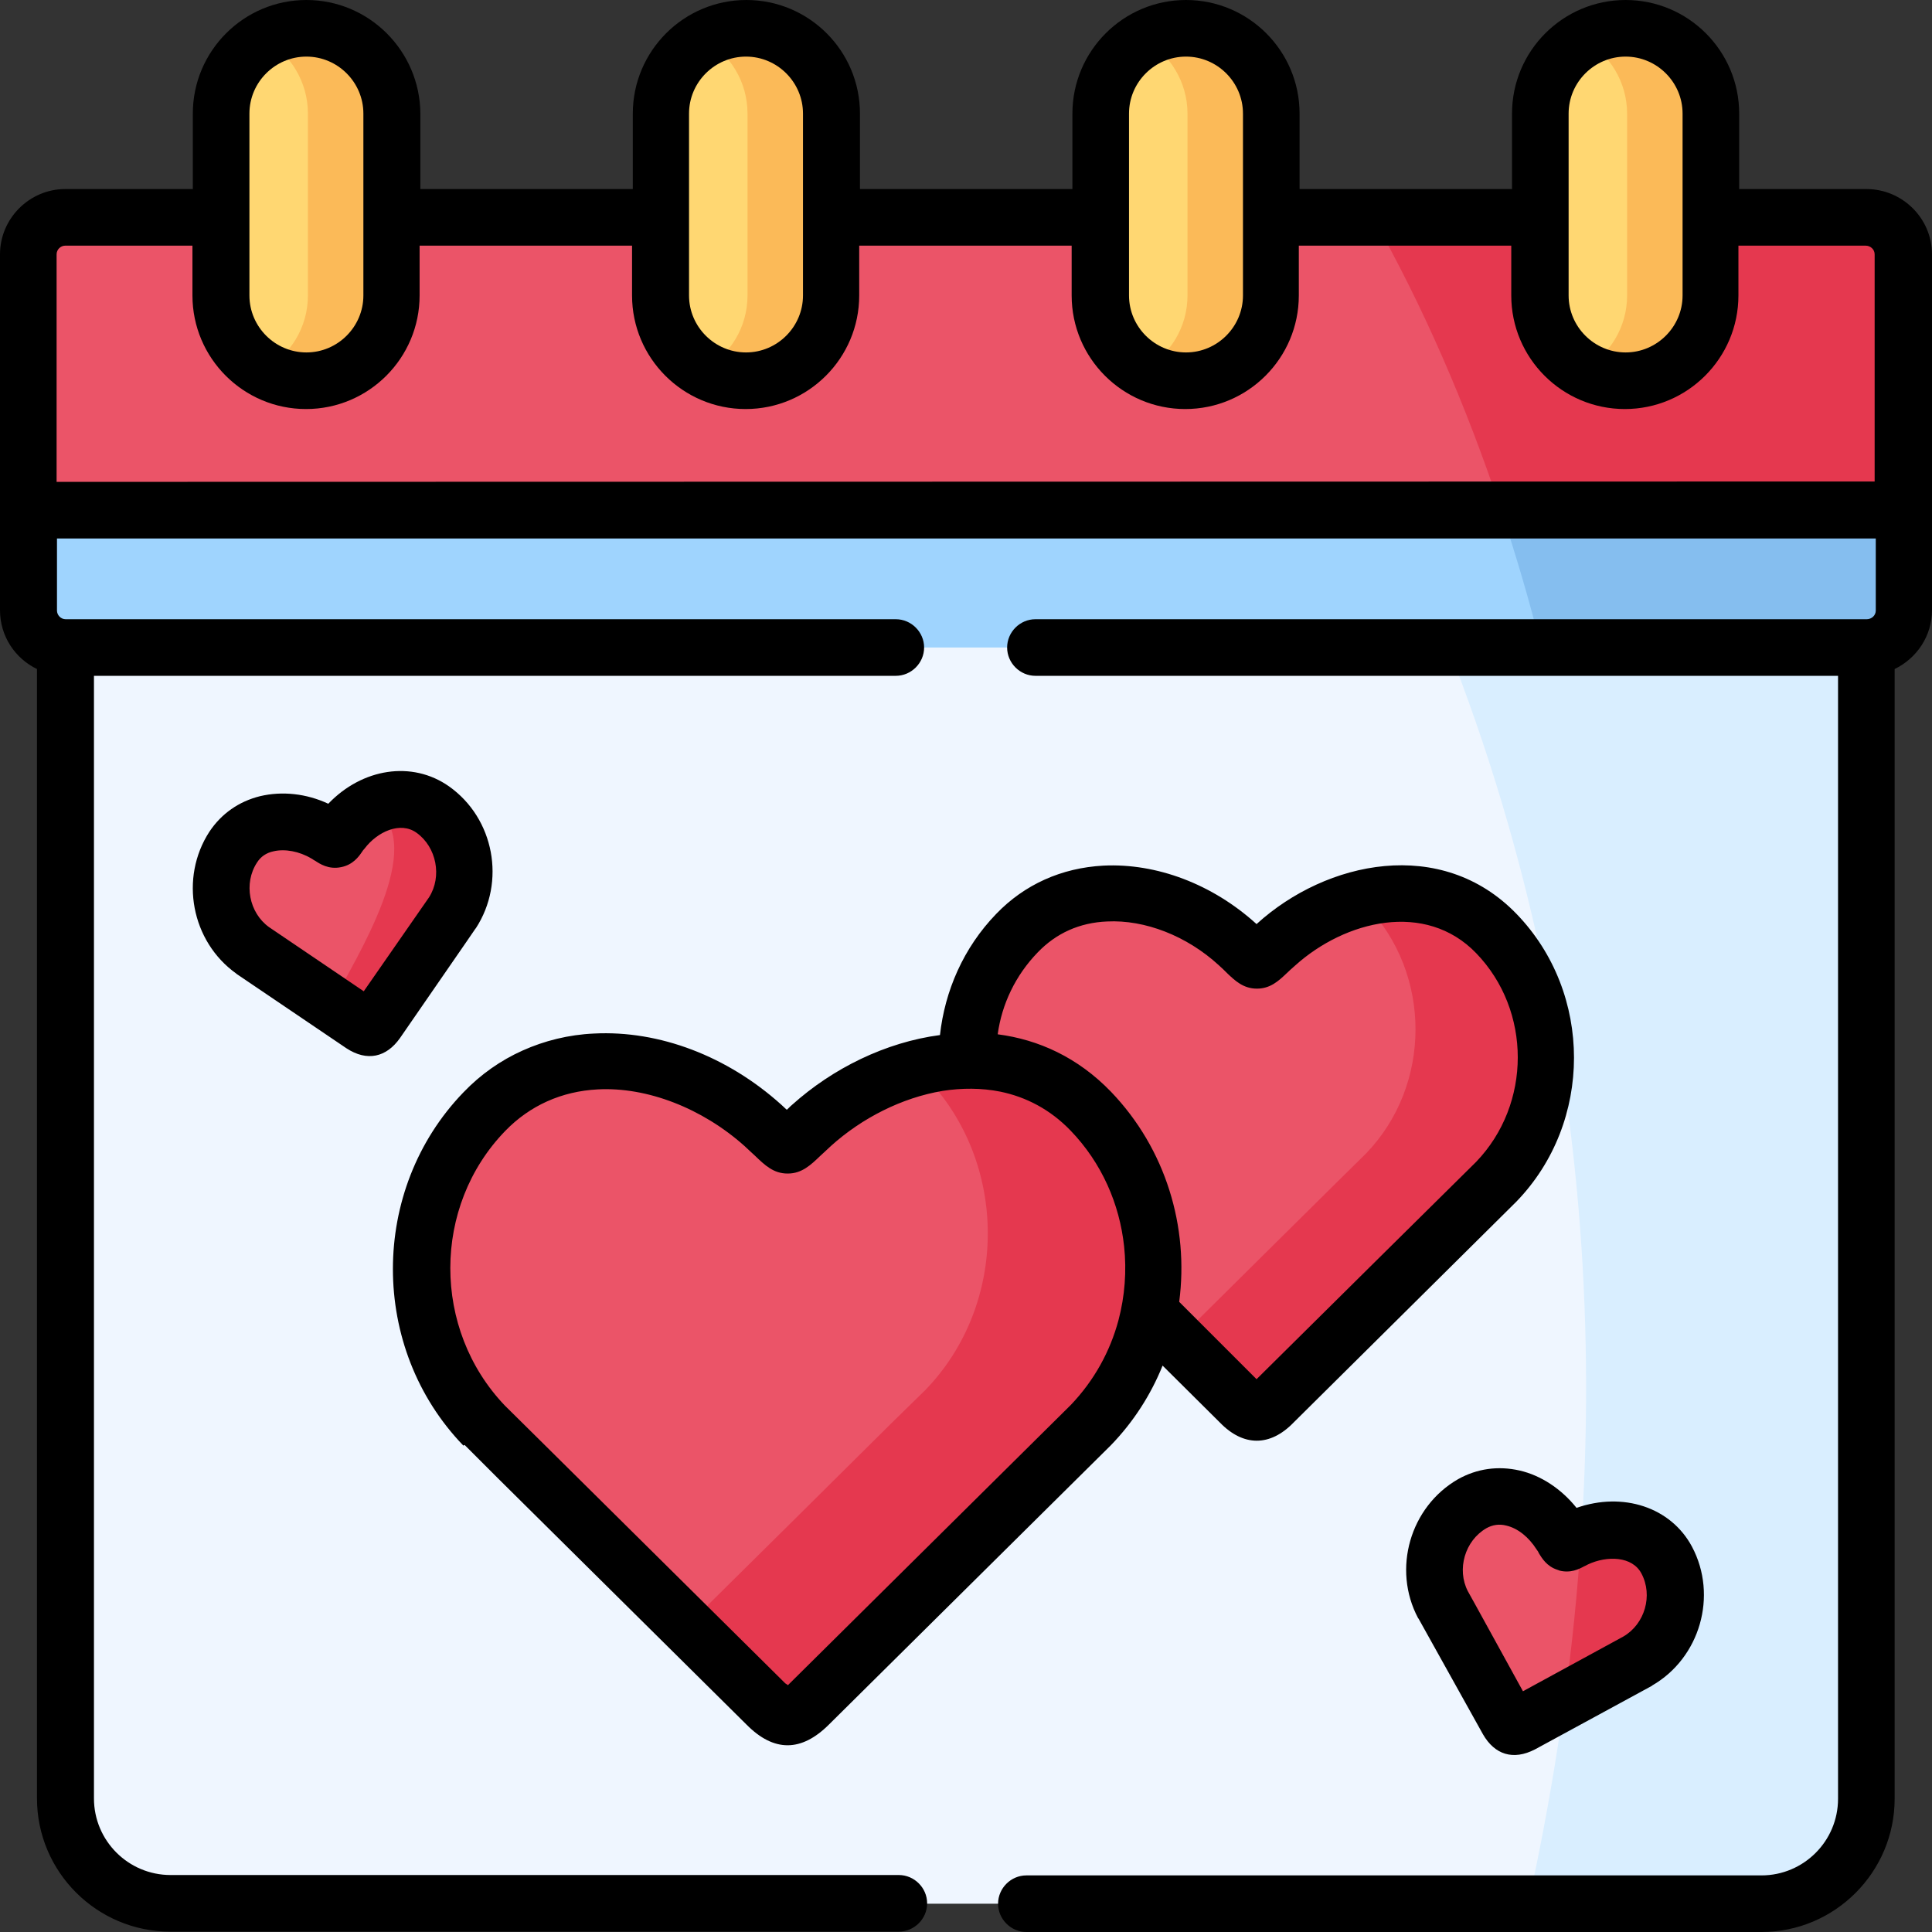 <svg xmlns="http://www.w3.org/2000/svg" width="512" height="512"><rect width="100%" height="100%" fill="#333333" stroke="none"/><path fill="#eff6ff" fill-rule="evenodd" d="M45.2 504.5h421.6c15.3 0 27.8-12.5 27.8-27.8V171.6L256.5 160 17.3 171.6v305.1c0 15.3 12.6 27.8 27.9 27.8" clip-rule="evenodd"/><path fill="#9fd4fe" fill-rule="evenodd" d="M17.3 171.6h477.3c5.4 0 9.8-4.3 9.9-9.6v-26.8L263 114.6 7.5 135.2V162c.1 5.3 4.5 9.6 9.8 9.6" clip-rule="evenodd"/><path fill="#eb5468" fill-rule="evenodd" d="M7.5 135.2h497v-68c-.1-5.3-4.5-9.6-9.9-9.6H17.3c-5.4 0-9.8 4.3-9.8 9.7v.2z" clip-rule="evenodd"/><path fill="#e5384f" fill-rule="evenodd" d="M363.8 57.6c13.2 23.3 24.6 49.4 34 77.6h106.7v-68c-.1-5.3-4.5-9.6-9.9-9.6h-41.2v20.7c0 12.4-10.2 22.6-22.6 22.6s-22.6-10.2-22.6-22.6V57.6z" clip-rule="evenodd"/><path fill="#85beef" fill-rule="evenodd" d="M397.8 135.2c3.9 11.8 7.5 23.9 10.6 36.4h86.2c5.4 0 9.8-4.3 9.9-9.6v-26.8z" clip-rule="evenodd"/><path fill="#ffd772" fill-rule="evenodd" d="M58.6 78.3c0 12.4 10.2 22.6 22.6 22.6s22.6-10.2 22.6-22.6V30.1c0-12.4-10.2-22.6-22.6-22.6S58.6 17.6 58.6 30.1v27.5zM175.1 78.3c0 12.4 10.1 22.6 22.6 22.6 12.4 0 22.6-10.2 22.6-22.6V30.1c0-12.4-10.2-22.6-22.6-22.6s-22.6 10.1-22.6 22.6v27.5zM291.7 78.3c0 12.4 10.1 22.6 22.6 22.6 12.4 0 22.6-10.2 22.6-22.6V30.1c0-12.4-10.2-22.6-22.6-22.6s-22.6 10.1-22.6 22.6v27.5zM408.2 30.1v48.2c0 12.4 10.2 22.6 22.6 22.6s22.6-10.2 22.6-22.6V30.1c0-12.4-10.2-22.6-22.6-22.6s-22.6 10.1-22.6 22.6" clip-rule="evenodd"/><path fill="#fbba58" fill-rule="evenodd" d="M198.1 30.1v48.2c0 8.4-4.6 15.8-11.5 19.6 3.3 1.9 7.1 2.9 11.1 2.9 12.4 0 22.6-10.2 22.6-22.6V30.1c0-12.4-10.2-22.6-22.6-22.6-4 0-7.8 1-11.1 2.9 6.9 3.9 11.5 11.3 11.5 19.7M81.6 30.1v48.2c0 8.4-4.6 15.8-11.5 19.6 3.3 1.9 7.1 2.9 11.1 2.9 12.4 0 22.6-10.2 22.6-22.6V30.1c0-12.4-10.2-22.6-22.6-22.6-4 0-7.8 1-11.1 2.9 6.9 3.9 11.5 11.3 11.5 19.7M314.7 30.1v48.2c0 8.4-4.6 15.8-11.5 19.6 3.3 1.9 7.1 2.9 11.1 2.9 12.4 0 22.6-10.2 22.6-22.6V30.1c0-12.4-10.2-22.6-22.6-22.6-4 0-7.8 1-11.1 2.9 6.8 3.9 11.5 11.3 11.5 19.7M431.2 30.1v48.2c0 8.4-4.6 15.8-11.5 19.6 3.3 1.9 7.1 2.9 11.1 2.9 12.4 0 22.6-10.2 22.6-22.6V30.1c0-12.4-10.2-22.6-22.6-22.6-4 0-7.8 1-11.1 2.9 6.8 3.9 11.5 11.3 11.5 19.7" clip-rule="evenodd"/><path fill="#d9eeff" fill-rule="evenodd" d="M405 504.5h61.9c15.3 0 27.8-12.5 27.8-27.8V171.6H383.8c41.8 106.5 46.1 219.6 21.2 332.9" clip-rule="evenodd"/><path fill="#eb5468" fill-rule="evenodd" d="M269.6 247.2c-17.5 18.1-17.5 47.7 0 65.8l7.1 7 52 51.5c2.2 1.8 3.3 2.7 4.5 2.8 1.1-.1 2.2-1 4.5-2.8l32.1-31.8 19.8-19.6 7.1-7c17.5-18.1 17.5-47.7 0-65.8-15.9-16.4-41.5-12.3-58.4 2.9-3.1 2.8-4.3 4.2-5.1 4.2-.9 0-2-1.4-5.1-4.2-9.9-9-22.9-14.1-35-13.5-8.8.5-17 3.7-23.5 10.5" clip-rule="evenodd"/><path fill="#e5384f" fill-rule="evenodd" d="M396.6 247.2c-9.9-10.2-23.6-12.5-36.5-9.1.6.6 1.2 1.2 1.9 1.8 17.5 18.1 17.5 47.7 0 65.8l-7.1 7-19.9 19.7-22.9 22.7 16.5 16.4c2.2 1.8 3.3 2.7 4.5 2.8 1.1-.1 2.2-1 4.5-2.8l32.1-31.8 19.8-19.6 7.1-7c17.4-18.2 17.4-47.8 0-65.9" clip-rule="evenodd"/><path fill="#eb5468" fill-rule="evenodd" d="M128.5 294.5c-22.1 22.8-22.1 60.3 0 83.1l8.9 8.9 65.7 65.1c2.8 2.2 4.2 3.5 5.6 3.5 1.4-.1 2.8-1.3 5.7-3.5l40.6-40.2 25.1-24.8 9-8.9c22.1-22.9 22.1-60.3 0-83.1-20.1-20.8-52.4-15.6-73.9 3.7-3.9 3.6-5.3 5.4-6.4 5.3-1 0-2.5-1.8-6.4-5.3-12.6-11.3-28.9-17.8-44.3-17-11 .5-21.4 4.6-29.6 13.2" clip-rule="evenodd"/><path fill="#e5384f" fill-rule="evenodd" d="M289 294.5c-12.5-12.9-29.8-15.8-46.2-11.5.8.7 1.6 1.5 2.4 2.3 22.1 22.8 22.1 60.3 0 83.1l-9 8.8-25.1 24.9-29 28.7 20.9 20.7c2.8 2.2 4.2 3.5 5.6 3.5 1.4-.1 2.8-1.3 5.7-3.5l40.6-40.2 25.1-24.8 9-8.9c22-22.8 22-60.2 0-83.1" clip-rule="evenodd"/><path fill="#eb5468" fill-rule="evenodd" d="M61.8 224.5c-5.8 8.9-3.5 21.2 5.2 27.4l3.5 2.4 25.7 17.3c1.1.6 1.6.9 2.1.8s.8-.6 1.6-1.5l10.9-15.8 6.7-9.7 2.4-3.5c5.8-8.9 3.5-21.2-5.2-27.4-7.9-5.6-18.2-1.9-24.1 5.8-1.1 1.4-1.4 2.1-1.8 2.2-.3.1-.9-.4-2.4-1.4-4.8-2.9-10.6-4.1-15.6-2.8-3.6.9-6.8 2.9-9 6.2" clip-rule="evenodd"/><path fill="#e5384f" fill-rule="evenodd" d="M114.6 214.6c-4.9-3.5-10.8-3.3-15.9-.9l.9.6c13.7 9.7-5.1 39.3-11.7 51.8l8.2 5.5c1.1.6 1.6.9 2.1.8s.8-.6 1.6-1.5l10.9-15.8 6.7-9.7 2.4-3.5c5.8-8.9 3.5-21.2-5.2-27.3" clip-rule="evenodd"/><path fill="#eb5468" fill-rule="evenodd" d="M390.1 398.5c-9.2 5.3-12.7 17.3-7.7 26.8l2 3.7 15.1 27c.7 1 1 1.5 1.5 1.6s1-.1 2.2-.6l16.8-9.2 10.4-5.7 3.7-2c9.2-5.3 12.7-17.3 7.7-26.8-4.5-8.5-15.4-9.9-24.1-5.7-1.6.8-2.2 1.2-2.6 1.1-.3-.1-.6-.8-1.6-2.3-3-4.8-7.6-8.4-12.6-9.6-3.6-.6-7.3-.3-10.8 1.7" clip-rule="evenodd"/><path fill="#e5384f" fill-rule="evenodd" d="m414.6 450.8 15.7-8.6 3.7-2c9.2-5.3 12.7-17.3 7.7-26.8-4.3-8.1-14.3-9.7-22.7-6.3-.9 14.6-2.4 29.1-4.4 43.7" clip-rule="evenodd"/><path d="m123.2 383 8.9 8.9 65.7 65.1c7.3 7.4 14.6 7.3 21.9 0l74.6-73.9.1-.1c6-6.2 10.6-13.4 13.7-21.1l15.2 15.1c6.2 6.4 13.3 6.4 19.5 0l59-58.5.1-.1c20.3-21 20.3-55.2 0-76.2-19.9-20.6-50.4-14.1-68.8 2.6l-.1.1-.1-.1c-11.6-10.5-26.4-16.1-40.5-15.4-11.1.6-20.9 5-28.4 12.8-8.7 9-13.6 20.4-14.9 32.1-14.4 1.9-28.4 8.8-39.2 18.5-.5.4-.9.9-1.4 1.3-.4-.4-.9-.8-1.4-1.3-14.3-12.9-32.4-19.8-49.7-18.9-6.7.3-13.1 1.9-18.9 4.5s-11.1 6.3-15.7 11.1c-24.9 25.8-24.9 67.8 0 93.6.3-.2.3-.2.4-.1M275 252.4c4.9-5.1 11.1-7.9 18.4-8.2 10-.5 21.1 3.8 29.6 11.6.9.8 1.6 1.5 2.2 2.1 2.1 2 4.3 4.1 7.9 4.1 3.5 0 5.7-2 7.8-4 .6-.6 1.4-1.3 2.3-2.1 13.3-12 34.6-17.2 48-3.3 14.7 15.2 14.7 40 0 55.3l-26.9 26.6-31.3 31-20.5-20.5c2.6-19.8-3.5-40.5-18.1-55.7-8.8-9.1-19.2-13.8-30-15.2 1.1-8 4.7-15.6 10.6-21.7m-141.1 47.3c6.5-6.7 14.9-10.5 24.5-11 13.1-.7 27.7 5 38.9 15 1.1 1 2 1.9 2.8 2.6 2.6 2.5 4.9 4.7 8.6 4.7h.1c3.7 0 6.1-2.3 8.6-4.7.8-.7 1.7-1.6 2.8-2.6 8.2-7.4 18.8-12.8 29.6-14.6 5.1-.8 10.3-.8 15.3.2 6.8 1.4 13.2 4.7 18.6 10.3 8.3 8.6 13 19.5 14.2 30.7.7 6.5.2 13.2-1.5 19.6-2.2 8.2-6.4 15.9-12.6 22.4L209.4 446l-.3.3-.3.3c-.1-.1-.2-.2-.4-.3l-.3-.2-65.4-64.8-8.9-8.8c-19.3-20.2-19.3-52.8.1-72.8M106 275.1l17.6-25.5 2.4-3.5.1-.1c8-12.3 4.9-29.1-7.1-37.6-9.8-6.9-23-4.8-32 4.6-5.8-2.7-12.2-3.4-18.1-2-5.6 1.4-10.2 4.6-13.4 9.4-8 12.3-4.8 29.1 7.1 37.6l.1.1 29.1 19.7c5.5 3.6 10.6 2.4 14.2-2.7m-9.6-12.4-25.1-17c-5.3-3.8-6.8-11.6-3.2-17.1 1-1.6 2.5-2.6 4.4-3 3-.7 6.8 0 10 1.9.4.2.7.5 1 .6 1.2.8 3.6 2.4 6.9 1.7 3.1-.6 4.7-2.8 5.5-4 .2-.3.4-.6.7-.9 3.4-4.5 9.5-7.3 13.8-4.2 5.3 3.8 6.8 11.6 3.3 17.1zM386.4 392c-12.7 7.3-17.5 23.8-10.6 36.8 0 0 0 .1.1.1l17.1 30.7c3.1 5.4 8 7 13.8 4l30.9-16.8s.1 0 .1-.1c12.7-7.3 17.5-23.8 10.6-36.8-5.6-10.5-18.3-14.6-30.6-10.3-4-5-9.4-8.6-15.1-9.9s-11.3-.5-16.3 2.3m20.8 18.6c.3.4.5.7.6 1 .8 1.3 2.1 3.5 4.9 4.4.2.1.4.1.5.2 3 .8 5.3-.4 6.6-1.1.3-.1.6-.3 1-.5 5.1-2.4 11.8-2.2 14.2 2.4 3.1 5.8.9 13.4-4.8 16.7l-26.6 14.5-12.6-22.9-2-3.6c-3-5.8-.8-13.4 4.9-16.7 1.6-.9 3.4-1.2 5.3-.7 3 .7 5.9 3 8 6.3"/><path d="M494.6 50.1h-33.7v-20c0-16.6-13.5-30.1-30.1-30.1s-30.1 13.5-30.1 30.1v20h-56.3v-20c0-16.6-13.5-30.1-30.1-30.1s-30.1 13.5-30.1 30.1v20h-56.3v-20c0-16.6-13.5-30.1-30.1-30.1s-30.1 13.5-30.1 30.1v20h-56.3v-20C111.3 13.5 97.8 0 81.2 0S51.1 13.5 51.1 30.1v20H17.3C7.8 50.1 0 57.9 0 67.4v94.3c0 6.9 4 12.8 9.8 15.6v299.3c0 19.5 15.9 35.3 35.3 35.3h193.1c4.1 0 7.5-3.4 7.5-7.5s-3.4-7.5-7.5-7.5h-193c-11.2 0-20.3-9.1-20.3-20.3V179.1h212.5c4.1 0 7.5-3.4 7.5-7.5s-3.4-7.5-7.5-7.5h-220c-1.3 0-2.3-1.1-2.3-2.3v-19.1h482v19.1c0 1.3-1.1 2.3-2.4 2.3H274.4c-4.1 0-7.5 3.4-7.5 7.5s3.4 7.5 7.5 7.5h212.7v297.6c0 11.2-9.1 20.3-20.3 20.3H272c-4.1 0-7.5 3.4-7.5 7.5s3.4 7.5 7.5 7.5h194.8c19.5 0 35.3-15.9 35.3-35.3V177.3c5.8-2.8 9.9-8.7 9.9-15.6V67.4c0-9.5-7.8-17.3-17.4-17.3m-78.9-20c0-8.3 6.8-15.1 15.1-15.1s15.1 6.8 15.1 15.1v48.2c0 8.3-6.8 15.1-15.1 15.1s-15.1-6.8-15.1-15.1zm-116.5 0c0-8.3 6.8-15.1 15.1-15.1s15.1 6.8 15.1 15.1v48.2c0 8.3-6.8 15.1-15.1 15.1s-15.1-6.8-15.1-15.1zm-116.6 0c0-8.3 6.8-15.1 15.1-15.1s15.1 6.8 15.1 15.1v48.2c0 8.3-6.8 15.1-15.1 15.1s-15.1-6.8-15.1-15.1zm-116.5 0c0-8.3 6.8-15.1 15.1-15.1s15.1 6.8 15.1 15.1v48.2c0 8.3-6.8 15.1-15.1 15.1s-15.1-6.8-15.1-15.1zM15 127.7V67.4c0-1.3 1.1-2.3 2.3-2.3H51v13.2c0 16.6 13.5 30.1 30.1 30.1s30.1-13.5 30.1-30.1V65.1h56.3v13.2c0 16.6 13.5 30.1 30.1 30.1s30.1-13.5 30.1-30.1V65.1H284v13.2c0 16.6 13.5 30.1 30.1 30.1s30.1-13.5 30.1-30.1V65.1h56.3v13.2c0 16.6 13.5 30.1 30.1 30.1s30.1-13.5 30.1-30.1V65.1h33.7c1.3 0 2.4 1 2.4 2.3v60.2z"/></svg>